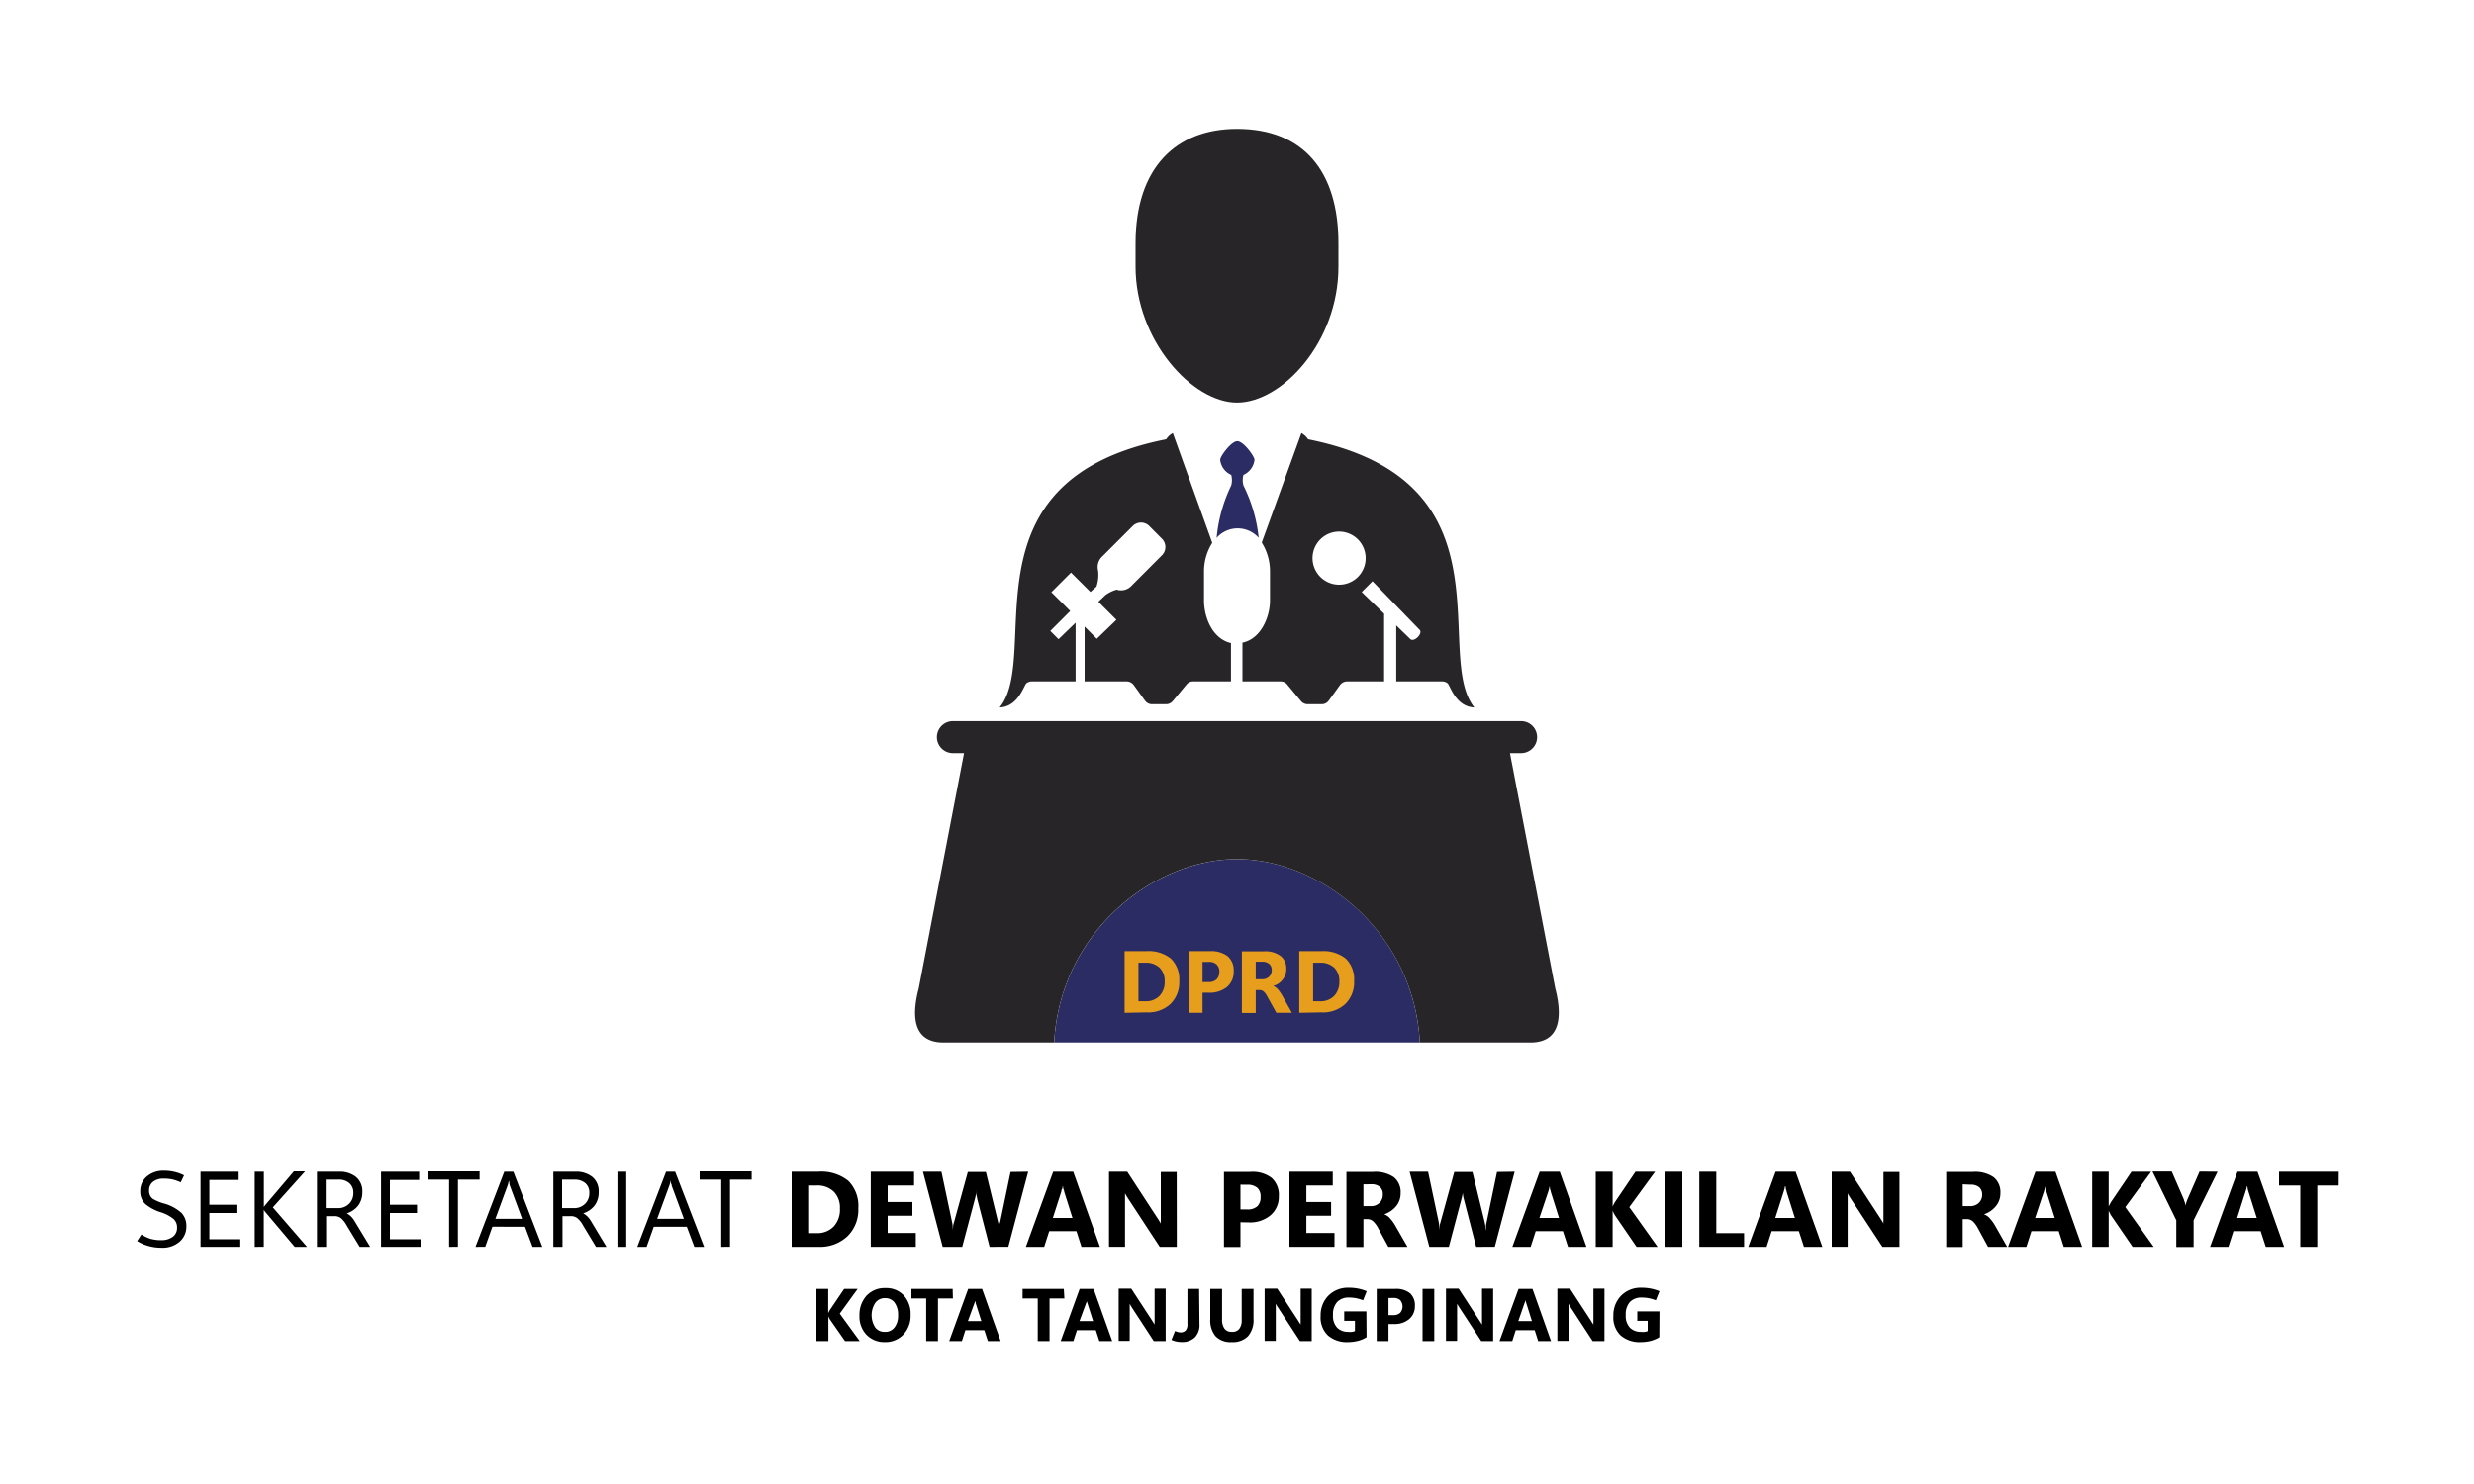 <svg id="Layer_1" data-name="Layer 1" xmlns="http://www.w3.org/2000/svg" viewBox="0 0 300 180"><defs><style>.cls-1{fill:#2c2c64;}.cls-2{fill:#e69e1c;}.cls-3{fill:#282528;}</style></defs><path d="M104.25,162.65h-1.78L100.62,160l-.07-.13-.1-.22h0v3H99v-6.33h1.43v2.94h0l.07-.15.11-.2,1.75-2.59H104l-2.17,3Z"/><path d="M107.29,162.77a3,3,0,0,1-2.22-.89,3.18,3.18,0,0,1-.85-2.31,3.45,3.45,0,0,1,.86-2.43,3,3,0,0,1,2.31-.92,2.88,2.88,0,0,1,2.19.88,3.29,3.29,0,0,1,.84,2.34,3.35,3.35,0,0,1-.87,2.41A3,3,0,0,1,107.29,162.77Zm0-1.24a1.39,1.39,0,0,0,1.17-.53,2.27,2.27,0,0,0,.44-1.48,2.48,2.48,0,0,0-.42-1.53,1.38,1.38,0,0,0-1.15-.55,1.42,1.42,0,0,0-1.19.57,2.74,2.74,0,0,0,0,3A1.41,1.41,0,0,0,107.31,161.53Z"/><path d="M115.55,157.48h-1.81v5.17h-1.43v-5.17h-1.79v-1.16h5Z"/><path d="M115.1,162.65l2.3-6.33h1.69l2.25,6.33h-1.55l-.43-1.32h-2.3l-.42,1.32Zm2.27-2.43H119l-.7-2.2c0-.09,0-.16-.06-.22a1.19,1.19,0,0,1,0-.24h0a1.32,1.32,0,0,1,0,.23,1,1,0,0,1-.06.21Z"/><path d="M129.07,157.48h-1.8v5.17h-1.43v-5.17H124v-1.16h5Z"/><path d="M128.62,162.65l2.3-6.33h1.69l2.26,6.33h-1.56l-.43-1.32h-2.29l-.43,1.32Zm2.28-2.43h1.65l-.7-2.2a2.18,2.18,0,0,0-.06-.22,1.19,1.19,0,0,1,0-.24h0c0,.09,0,.16,0,.23s0,.14-.07.21Z"/><path d="M141.35,162.65h-1.44l-2.61-4-.19-.31-.12-.22h0c0,.11,0,.25,0,.42s0,.38,0,.61v3.47h-1.34v-6.33h1.53l2.52,3.86.16.26a1.65,1.65,0,0,1,.15.25h0a2.38,2.38,0,0,1,0-.33c0-.14,0-.32,0-.54v-3.5h1.34Z"/><path d="M145.45,160.58a2.15,2.15,0,0,1-.57,1.63,2.22,2.22,0,0,1-1.62.55,3,3,0,0,1-.59-.06,3.18,3.18,0,0,1-.62-.2l.44-1.08a1.59,1.59,0,0,0,.32.12,1,1,0,0,0,.32.05.81.81,0,0,0,.65-.24,1.13,1.13,0,0,0,.21-.77l0-4.26h1.42Z"/><path d="M152,159.91a3,3,0,0,1-.66,2.14,2.6,2.6,0,0,1-2,.72,2.52,2.52,0,0,1-1.93-.7,3,3,0,0,1-.65-2.1v-3.65h1.43V160a1.86,1.86,0,0,0,.3,1.15,1.09,1.09,0,0,0,.91.38,1.05,1.05,0,0,0,.88-.37,1.75,1.75,0,0,0,.29-1.11v-3.73H152Z"/><path d="M159.06,162.65h-1.43l-2.61-4c-.08-.12-.15-.22-.2-.31l-.12-.22h0q0,.16,0,.42c0,.18,0,.38,0,.61v3.47h-1.35v-6.33h1.53l2.52,3.86.16.26c.06.08.11.17.16.25h0a2.38,2.38,0,0,1,0-.33c0-.14,0-.32,0-.54v-3.5h1.34Z"/><path d="M165.71,162.18a4,4,0,0,1-1,.43,5.15,5.15,0,0,1-1.28.16,3.48,3.48,0,0,1-2.4-.8,3,3,0,0,1-.89-2.38,3.38,3.38,0,0,1,.9-2.41,3.32,3.32,0,0,1,2.52-1,5.52,5.52,0,0,1,1.11.1,5.28,5.28,0,0,1,1.06.32l-.44,1.1a5.33,5.33,0,0,0-.85-.25,4.88,4.88,0,0,0-.88-.08,1.91,1.91,0,0,0-1.41.53,2.21,2.21,0,0,0-.51,1.58,2.07,2.07,0,0,0,.51,1.55,1.85,1.85,0,0,0,1.34.5,2.13,2.13,0,0,0,.46,0,1.11,1.11,0,0,0,.35-.1v-1.24H163v-1.14h2.69Z"/><path d="M168.37,160.58v2.07h-1.43v-6.33h2.24a2.64,2.64,0,0,1,1.79.52,1.93,1.93,0,0,1,.6,1.55,2,2,0,0,1-.69,1.59,2.67,2.67,0,0,1-1.83.6Zm0-3.16v2.08h.56a1.17,1.17,0,0,0,.85-.27,1.19,1.19,0,0,0,0-1.56,1.22,1.22,0,0,0-.85-.25Z"/><path d="M173.92,162.65H172.5v-6.33h1.42Z"/><path d="M181.06,162.65h-1.44l-2.61-4c-.08-.12-.14-.22-.19-.31a2,2,0,0,1-.13-.22h0c0,.11,0,.25,0,.42s0,.38,0,.61v3.47h-1.35v-6.33h1.54l2.51,3.86c.06.08.11.17.17.26l.15.25h0q0-.1,0-.33c0-.14,0-.32,0-.54v-3.5h1.35Z"/><path d="M181.83,162.65l2.31-6.33h1.69l2.25,6.33h-1.56l-.42-1.32h-2.3l-.42,1.32Zm2.28-2.43h1.65l-.69-2.2-.07-.22c0-.06,0-.14,0-.24h0c0,.09,0,.16-.05.23s0,.14-.07.21Z"/><path d="M194.56,162.65h-1.43l-2.61-4c-.08-.12-.15-.22-.2-.31l-.12-.22h0q0,.16,0,.42c0,.18,0,.38,0,.61v3.47h-1.35v-6.33h1.53l2.52,3.86.16.26c.06.08.11.17.16.25h0a2.38,2.38,0,0,1,0-.33c0-.14,0-.32,0-.54v-3.5h1.34Z"/><path d="M201.21,162.18a4,4,0,0,1-1,.43,5.15,5.15,0,0,1-1.28.16,3.48,3.48,0,0,1-2.4-.8,3,3,0,0,1-.89-2.38,3.38,3.38,0,0,1,.9-2.41,3.32,3.32,0,0,1,2.52-1,5.52,5.52,0,0,1,1.11.1,5.28,5.28,0,0,1,1.06.32l-.44,1.1a5.33,5.33,0,0,0-.85-.25,4.88,4.88,0,0,0-.88-.08,1.91,1.91,0,0,0-1.41.53,2.21,2.21,0,0,0-.51,1.58,2.07,2.07,0,0,0,.51,1.55,1.85,1.85,0,0,0,1.34.5,2.13,2.13,0,0,0,.46,0,1.11,1.11,0,0,0,.35-.1v-1.24h-1.26v-1.14h2.69Z"/><path d="M16.63,150.52l.52-.8a4.32,4.32,0,0,0,1.11.53,4.67,4.67,0,0,0,1.3.16,2.27,2.27,0,0,0,1.37-.39,1.32,1.32,0,0,0,.54-1.14,1.34,1.34,0,0,0-.45-1.06,4.8,4.8,0,0,0-1.49-.78,5.44,5.44,0,0,1-1.9-1,2,2,0,0,1-.62-1.53,2.25,2.25,0,0,1,.8-1.81,3.07,3.07,0,0,1,2.11-.7,5.34,5.34,0,0,1,2.4.56l-.4.85a5.8,5.8,0,0,0-1-.35,5.19,5.19,0,0,0-1.07-.1,2,2,0,0,0-1.29.38,1.29,1.29,0,0,0-.48,1.06,1.19,1.19,0,0,0,.44,1A5.59,5.59,0,0,0,20,146a5.35,5.35,0,0,1,2,1.1,2.26,2.26,0,0,1,.6,1.65,2.39,2.39,0,0,1-.81,1.84,3.14,3.14,0,0,1-2.24.74,5.5,5.5,0,0,1-1.5-.2A5.12,5.12,0,0,1,16.63,150.52Z"/><path d="M29.14,151.22H24.32v-9.1h4.62v1H25.39v3h3.28v1H25.39v3.18h3.75Z"/><path d="M37.23,151.22H35.74l-3.51-4.16-.16-.2-.08-.12h0v4.48H30.89v-9.1H32v4.28h0l.1-.15a2.09,2.09,0,0,1,.14-.17l3.4-4H37l-3.91,4.36Z"/><path d="M44.89,151.22H43.62l-1.57-2.58a3,3,0,0,0-.74-.93,1.33,1.33,0,0,0-.76-.21h-1v3.72H38.44v-9.1h2.71a3.14,3.14,0,0,1,2,.62,2.23,2.23,0,0,1,.79,1.86,2.63,2.63,0,0,1-.5,1.62,2.8,2.8,0,0,1-1.38.94v0a2.82,2.82,0,0,1,.5.37,2.91,2.91,0,0,1,.46.6Zm-5.39-8.14v3.45H41a1.82,1.82,0,0,0,1.32-.51,1.75,1.75,0,0,0,.53-1.33,1.49,1.49,0,0,0-.47-1.17,1.94,1.94,0,0,0-1.37-.44Z"/><path d="M51,151.22H46.21v-9.1h4.62v1H47.28v3h3.29v1H47.28v3.18H51Z"/><path d="M58.16,143.08H55.53v8.14H54.46v-8.14H51.84v-1h6.32Z"/><path d="M57.66,151.22l3.49-9.1h1.1l3.51,9.1H64.58l-.92-2.44H59.71l-.87,2.44Zm2.41-3.4h3.24l-1.48-4a2.06,2.06,0,0,1-.07-.25c0-.1,0-.22-.07-.36h0a2.53,2.53,0,0,1-.07.34,1.46,1.46,0,0,1-.08.27Z"/><path d="M73.54,151.22H72.27l-1.56-2.58a2.81,2.81,0,0,0-.75-.93,1.28,1.28,0,0,0-.75-.21h-1v3.72H67.1v-9.1h2.71a3.14,3.14,0,0,1,2,.62,2.23,2.23,0,0,1,.79,1.86,2.63,2.63,0,0,1-.5,1.62,2.85,2.85,0,0,1-1.38.94v0a2.82,2.82,0,0,1,.5.37,2.91,2.91,0,0,1,.46.6Zm-5.38-8.14v3.45h1.45a1.82,1.82,0,0,0,1.32-.51,1.75,1.75,0,0,0,.53-1.33,1.49,1.49,0,0,0-.47-1.17,2,2,0,0,0-1.37-.44Z"/><path d="M75.94,151.22H74.87v-9.1h1.07Z"/><path d="M77.28,151.22l3.49-9.1h1.1l3.51,9.1H84.2l-.92-2.44h-4l-.87,2.44Zm2.41-3.4h3.24l-1.48-4c0-.06,0-.15-.07-.25s0-.22-.07-.36h0a2.53,2.53,0,0,1-.07.34,1.46,1.46,0,0,1-.08.27Z"/><path d="M91.15,143.08H88.52v8.14H87.46v-8.14H84.84v-1h6.31Z"/><path d="M96,151.22v-9.1h3.23a5.25,5.25,0,0,1,3.63,1.1,4.29,4.29,0,0,1,1.22,3.33,4.47,4.47,0,0,1-1.33,3.4,4.84,4.84,0,0,1-3.52,1.27Zm2-7.43v5.77h1a2.76,2.76,0,0,0,2.09-.8,3,3,0,0,0,.76-2.18,2.76,2.76,0,0,0-.75-2.05,2.86,2.86,0,0,0-2.11-.74Z"/><path d="M111.05,151.22h-5.46v-9.1h5.25v1.67h-3.2v2h3v1.66h-3v2.09h3.41Z"/><path d="M124.68,142.12l-2.41,9.1H120l-1.51-5.84c0-.15-.07-.31-.1-.49s0-.35,0-.53h0a4.37,4.37,0,0,1-.06.56,4.57,4.57,0,0,1-.1.46l-1.55,5.84h-2.37l-2.39-9.1h2.24l1.28,6.06a4.12,4.12,0,0,1,.08.45c0,.17,0,.37,0,.59h0a4.7,4.7,0,0,1,.06-.51c0-.18.08-.37.13-.56l1.65-6h2.19l1.49,6.11a3,3,0,0,1,.08.41c0,.17,0,.36.07.57h0a4.38,4.38,0,0,1,0-.51c0-.16,0-.34.09-.51l1.26-6.07Z"/><path d="M124.4,151.22l3.31-9.1h2.43l3.24,9.1h-2.24l-.61-1.9h-3.3l-.61,1.9Zm3.27-3.5h2.38l-1-3.16c0-.13-.07-.23-.09-.32a1.48,1.48,0,0,1-.06-.35h-.05c0,.13,0,.24-.07.33s-.06.2-.09.32Z"/><path d="M142.7,151.22h-2.07l-3.75-5.72-.28-.44-.18-.32h0c0,.17,0,.37,0,.61s0,.54,0,.87v5h-1.94v-9.1h2.21l3.61,5.54c.09.12.16.24.24.37s.15.25.22.37h0a3.73,3.73,0,0,1,0-.47c0-.21,0-.47,0-.78v-5h1.93Z"/><path d="M150.42,148.24v3h-2v-9.1h3.21a3.82,3.82,0,0,1,2.58.74,2.76,2.76,0,0,1,.86,2.23,2.91,2.91,0,0,1-1,2.28,3.86,3.86,0,0,1-2.64.87Zm0-4.55v3h.81a1.74,1.74,0,0,0,1.23-.38,1.47,1.47,0,0,0,.4-1.13,1.41,1.41,0,0,0-.4-1.11,1.79,1.79,0,0,0-1.23-.37Z"/><path d="M161.82,151.22h-5.46v-9.1h5.25v1.67h-3.2v2h3v1.66h-3v2.09h3.41Z"/><path d="M170.67,151.22h-2.32L167.14,149a3.06,3.06,0,0,0-.59-.83,1.1,1.1,0,0,0-.67-.31h-.55v3.38h-2.06v-9.1h3.25a4,4,0,0,1,2.49.64,2.3,2.3,0,0,1,.83,1.93,2.44,2.44,0,0,1-.53,1.57,3.16,3.16,0,0,1-1.46,1v0a1.63,1.63,0,0,1,.75.54,4.64,4.64,0,0,1,.6.84Zm-5.34-7.57v2.64h.88a1.47,1.47,0,0,0,1.07-.4,1.34,1.34,0,0,0,.4-1,1.18,1.18,0,0,0-.36-.94,1.61,1.61,0,0,0-1.07-.31Z"/><path d="M183.67,142.12l-2.41,9.1H179l-1.51-5.84a3.3,3.3,0,0,1-.09-.49,3.07,3.07,0,0,1,0-.53h0c0,.21,0,.39-.07.56a2.85,2.85,0,0,1-.1.46l-1.54,5.84h-2.37l-2.39-9.1h2.24l1.28,6.06a4.3,4.3,0,0,1,.07.45c0,.17,0,.37,0,.59h0a4.7,4.7,0,0,1,.06-.51c0-.18.07-.37.12-.56l1.65-6h2.2l1.49,6.11.08.41c0,.17,0,.36.07.57h0a4.4,4.4,0,0,1,0-.51c0-.16.05-.34.08-.51l1.26-6.07Z"/><path d="M183.39,151.22l3.31-9.1h2.44l3.23,9.1h-2.23l-.62-1.9h-3.3l-.61,1.9Zm3.28-3.5h2.38l-1-3.16c0-.13-.07-.23-.09-.32s0-.21-.06-.35h0a2.09,2.09,0,0,1-.07.33,2.66,2.66,0,0,1-.09.32Z"/><path d="M201,151.22h-2.55l-2.66-3.88-.1-.18-.14-.32h0v4.38h-2.05v-9.1h2.05v4.22h0l.1-.22.16-.29,2.51-3.71h2.38l-3.13,4.29Z"/><path d="M204,151.22h-2.06v-9.1H204Z"/><path d="M211.49,151.22h-5.43v-9.1h2.06v7.44h3.37Z"/><path d="M212,151.22l3.31-9.1h2.43l3.24,9.1h-2.23l-.62-1.9h-3.3l-.61,1.9Zm3.27-3.5h2.38l-1-3.16c0-.13-.07-.23-.09-.32s0-.21-.06-.35h-.05a2.09,2.09,0,0,1-.07.33,2.66,2.66,0,0,1-.09.32Z"/><path d="M230.33,151.22h-2.07l-3.76-5.72-.28-.44c-.07-.13-.13-.23-.17-.32h0c0,.17,0,.37,0,.61s0,.54,0,.87v5h-1.93v-9.1h2.21l3.61,5.54.24.37c.07.12.15.25.21.37h0a3.73,3.73,0,0,1,0-.47c0-.21,0-.47,0-.78v-5h1.94Z"/><path d="M243.39,151.22h-2.32L239.86,149a3.3,3.3,0,0,0-.59-.83,1.1,1.1,0,0,0-.67-.31H238v3.38h-2v-9.1h3.25a4,4,0,0,1,2.49.64,2.3,2.3,0,0,1,.83,1.93,2.4,2.4,0,0,1-.54,1.57,3.06,3.06,0,0,1-1.46,1v0a1.65,1.65,0,0,1,.76.54,4.64,4.64,0,0,1,.6.84ZM238,143.65v2.64h.89a1.47,1.47,0,0,0,1.07-.4,1.34,1.34,0,0,0,.4-1A1.18,1.18,0,0,0,240,144a1.61,1.61,0,0,0-1.07-.31Z"/><path d="M243.5,151.22l3.32-9.1h2.43l3.23,9.1h-2.23l-.61-1.9h-3.31l-.61,1.9Zm3.28-3.5h2.38l-1-3.16-.1-.32c0-.09,0-.21-.06-.35H248q0,.2-.06.33l-.1.32Z"/><path d="M261.16,151.22H258.6l-2.66-3.88-.09-.18-.15-.32h0v4.38h-2v-9.1h2v4.22h0c0-.06.06-.13.11-.22l.15-.29,2.51-3.71h2.38l-3.13,4.29Z"/><path d="M268.91,142.12,266,148v3.24H263.9V148l-2.89-5.9h2.34l1.47,3.39s0,.11.07.24.08.29.14.51h0c0-.16.06-.29.09-.41s.07-.22.11-.31l1.49-3.42Z"/><path d="M268,151.22l3.32-9.1h2.43l3.23,9.1h-2.23l-.62-1.9h-3.3l-.61,1.9Zm3.28-3.5h2.38l-1-3.16-.1-.32c0-.09,0-.21-.06-.35h-.05q0,.2-.06.33l-.1.32Z"/><path d="M283.59,143.79H281v7.43h-2.06v-7.43h-2.58v-1.67h7.24Z"/><path class="cls-1" d="M150,104.21c-10.11,0-21.45,8.82-22.17,22.24h44.34C171.45,113,160.11,104.21,150,104.21Z"/><path class="cls-1" d="M150.78,58.88a2.45,2.45,0,0,1,0-1.28,2.27,2.27,0,0,0,1.34-1.83c0-.43-1.34-2.26-2.08-2.26s-2.08,1.83-2.08,2.26a2.27,2.27,0,0,0,1.34,1.83,2.45,2.45,0,0,1,0,1.28,18.46,18.46,0,0,0-1.77,6.36h0a3.4,3.4,0,0,1,5.1,0h0A18.46,18.46,0,0,0,150.78,58.88Z"/><path class="cls-2" d="M136.37,122.85v-7.48H139a4.33,4.33,0,0,1,3,.91,3.52,3.52,0,0,1,1,2.74,3.65,3.65,0,0,1-1.09,2.78,4,4,0,0,1-2.9,1Zm1.68-6.08v4.68h.83a2.28,2.28,0,0,0,1.72-.65,2.42,2.42,0,0,0,.63-1.76,2.25,2.25,0,0,0-.62-1.67,2.39,2.39,0,0,0-1.74-.6Z"/><path class="cls-2" d="M145.82,120.41v2.44h-1.69v-7.48h2.61a3.3,3.3,0,0,1,2.13.61,2.25,2.25,0,0,1,.73,1.81,2.41,2.41,0,0,1-.82,1.93,3.32,3.32,0,0,1-2.21.69Zm0-3.74v2.45h.7a1.34,1.34,0,0,0,1-.33,1.27,1.27,0,0,0,.34-.94,1.16,1.16,0,0,0-.34-.88,1.34,1.34,0,0,0-.94-.3Z"/><path class="cls-2" d="M156.66,122.85h-1.89l-1.11-2a2,2,0,0,0-.43-.59.8.8,0,0,0-.5-.17h-.46v2.78h-1.68v-7.48h2.67a3.1,3.1,0,0,1,2.05.58,1.93,1.93,0,0,1,.67,1.54,2.11,2.11,0,0,1-.42,1.28,2.14,2.14,0,0,1-1.17.8v0a1.57,1.57,0,0,1,.54.38,4.33,4.33,0,0,1,.53.75Zm-4.39-6.2v2.13H153a1.23,1.23,0,0,0,.89-.31,1.07,1.07,0,0,0,.32-.81.92.92,0,0,0-.3-.74,1.24,1.24,0,0,0-.88-.27Z"/><path class="cls-2" d="M157.55,122.85v-7.48h2.65a4.32,4.32,0,0,1,3,.91,3.52,3.52,0,0,1,1,2.74,3.65,3.65,0,0,1-1.09,2.78,4,4,0,0,1-2.89,1Zm1.68-6.08v4.68h.83a2.28,2.28,0,0,0,1.72-.65,2.42,2.42,0,0,0,.63-1.76,2.25,2.25,0,0,0-.62-1.67,2.39,2.39,0,0,0-1.74-.6Z"/><path class="cls-3" d="M150,15.63c-7.39,0-12.3,4.69-12.3,13.89v2.82c0,8.94,6.87,16.49,12.3,16.49s12.3-7.29,12.3-16.49V29.52C162.3,20.7,158,15.63,150,15.63Z"/><path class="cls-3" d="M188.59,119.87,183.1,91.35h1.35a1.94,1.94,0,0,0,0-3.88h-68.9a1.94,1.94,0,1,0,0,3.88h1.35l-5.49,28.52c-1,3.8-.45,6.58,3,6.58h13.42c.72-13.42,12.06-22.24,22.17-22.24s21.45,8.82,22.17,22.24h13.42C189,126.45,189.57,123.67,188.59,119.87Z"/><path class="cls-3" d="M158.62,53.28a2.23,2.23,0,0,0-.81-.75L153,65.81a6.56,6.56,0,0,1,1,3.47v3.56c0,2-1.11,4.66-3.34,5.11v4.7h4.62a1,1,0,0,1,.82.39l1.66,2a1.07,1.07,0,0,0,.82.38h1.69a1.05,1.05,0,0,0,.85-.43l1.37-1.9a1.08,1.08,0,0,1,.86-.44h4.49V74.44l-2.72-2.63,1.31-1.31,5.71,5.89c.45.44-.68,1.57-1.13,1.12l-1.7-1.65v6.79h5.57a1.06,1.06,0,0,1,.66.23c.35.37,1,2.84,3.24,2.93h0C173.62,79.41,183.82,58.31,158.62,53.28Zm3.77,17.64a3.22,3.22,0,1,1,3.21-3.21A3.21,3.21,0,0,1,162.39,70.92Z"/><path class="cls-3" d="M146,72.84V69.28a6.5,6.5,0,0,1,1-3.44l-4.78-13.31a2.23,2.23,0,0,0-.81.75c-25.2,5-15,26.13-20.19,32.53h0c2.23-.09,2.89-2.56,3.24-2.93a1.06,1.06,0,0,1,.66-.23h5.31V75.53l-2.07,2-1-1,2.42-2.42-2.29-2.28,2.38-2.38,2.36,2.35.73-.65a4.56,4.56,0,0,0,.2-1.94h0a1.73,1.73,0,0,1,.44-1.65l3.76-3.76a1.41,1.41,0,0,1,2,0l1.54,1.55a1.41,1.41,0,0,1,0,2l-3.75,3.76a1.72,1.72,0,0,1-1.74.41,4.25,4.25,0,0,0-1.35.65l-.87.82,2.19,2.19L133,77.48,131.52,76v6.65h5.1a1.08,1.08,0,0,1,.86.44l1.37,1.9a1.05,1.05,0,0,0,.85.43h1.69a1.07,1.07,0,0,0,.82-.38l1.66-2a1,1,0,0,1,.82-.39h4.58V78C147,77.48,146,74.86,146,72.84Z"/></svg>